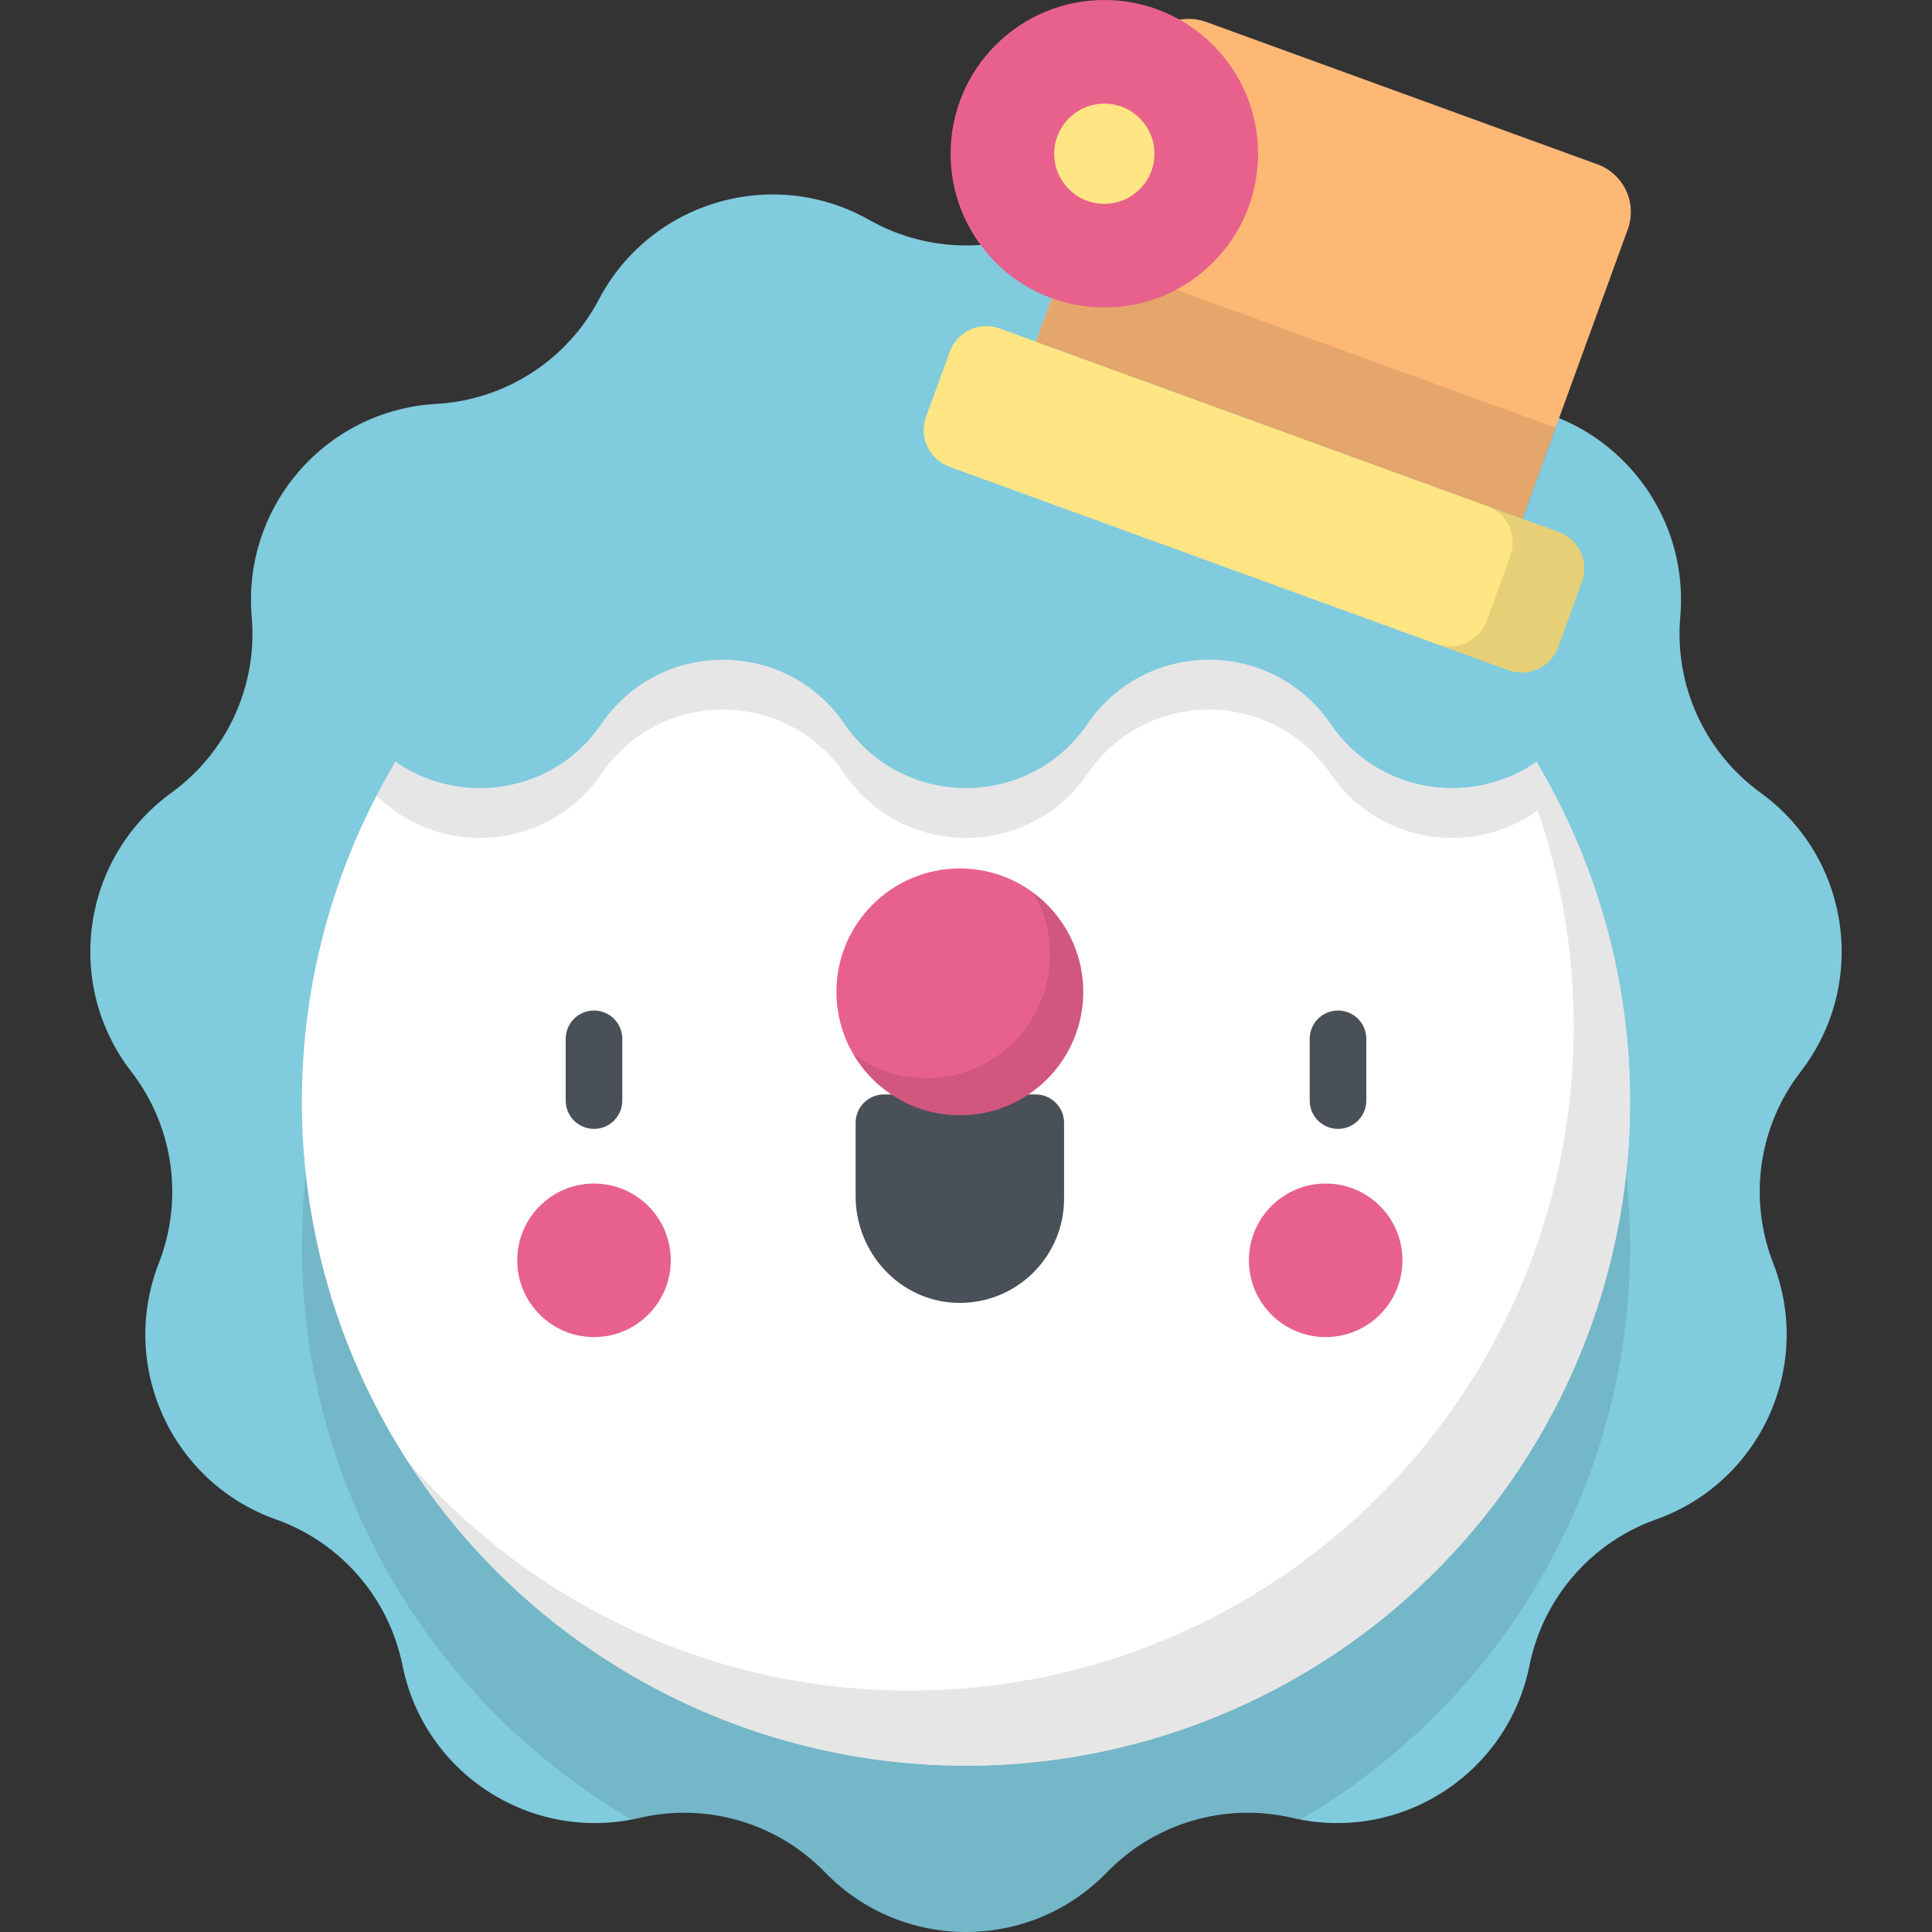 <?xml version="1.0" encoding="iso-8859-1"?>
<!-- Generator: Adobe Illustrator 19.0.0, SVG Export Plug-In . SVG Version: 6.00 Build 0)  -->
<svg version="1.1" id="Capa_1" xmlns="http://www.w3.org/2000/svg" xmlns:xlink="http://www.w3.org/1999/xlink" x="0px" y="0px"
	 viewBox="0 0 511.99 511.99" style="enable-background:new 0 0 511.99 511.99;" xml:space="preserve">
<rect x="0" y="0" width="511.99" height="511.99" fill="#333333" stroke="none"/>
<path style="fill:#80CBDE;" d="M281.617,58.292L281.617,58.292c25.541-14.459,57.979-4.934,71.649,21.038l0,0
	c8.508,16.165,24.872,26.682,43.111,27.706l0,0c29.303,1.645,51.443,27.195,48.901,56.435l0,0
	c-1.582,18.199,6.498,35.893,21.288,46.615l0,0c23.763,17.226,28.574,50.69,10.627,73.914l0,0
	c-11.17,14.454-13.939,33.709-7.293,50.725l0,0c10.677,27.339-3.367,58.092-31.021,67.925l0,0
	c-17.211,6.121-29.95,20.822-33.559,38.729l0,0c-5.798,28.771-34.239,47.049-62.819,40.371l0,0
	c-17.788-4.156-36.453,1.324-49.17,14.438l0,0c-20.433,21.069-54.241,21.069-74.673,0l0,0
	c-12.717-13.114-31.382-18.594-49.17-14.438l0,0c-28.58,6.678-57.021-11.6-62.819-40.371l0,0
	c-3.609-17.907-16.348-32.609-33.559-38.729l0,0c-27.653-9.834-41.698-40.587-31.02-67.925l0,0
	c6.646-17.016,3.877-36.27-7.293-50.725l0,0c-17.947-23.223-13.135-56.687,10.627-73.914l0,0
	c14.79-10.722,22.871-28.416,21.288-46.615l0,0c-2.542-29.239,19.597-54.79,48.901-56.435l0,0
	c18.239-1.024,34.603-11.541,43.111-27.706l0,0c13.669-25.972,46.108-35.497,71.649-21.038l0,0
	C246.268,67.291,265.72,67.291,281.617,58.292z"/>
<path style="opacity:0.1;enable-background:new    ;" d="M255.994,154.143c-97.19,0-175.978,78.788-175.978,175.978
	c0,64.876,35.108,121.549,87.359,152.065c0.703-0.134,1.407-0.272,2.111-0.436l0,0c17.788-4.156,36.453,1.324,49.17,14.438l0,0
	c20.433,21.069,54.241,21.069,74.673,0l0,0c12.717-13.114,31.382-18.594,49.17-14.438l0,0c0.702,0.164,1.403,0.301,2.105,0.435
	c52.254-30.516,87.366-87.187,87.366-152.064C431.972,232.931,353.184,154.143,255.994,154.143z"/>
<circle style="fill:#DFE3E5;" cx="255.994" cy="291.939" r="175.98"/>
<circle style="fill:#FFFFFF;" cx="255.994" cy="291.939" r="175.98"/>
<path style="opacity:0.1;enable-background:new    ;" d="M255.994,115.964c-67.938,0-126.876,38.504-156.205,94.876
	c16.801,16.673,45.562,14.742,59.592-5.794l0,0c15.486-22.668,48.922-22.668,64.408,0l0,0c15.486,22.668,48.922,22.668,64.408,0l0,0
	c15.486-22.668,48.922-22.668,64.409,0l0,0c12.797,18.731,37.841,21.968,54.895,9.743c6.173,17.948,9.538,37.202,9.538,57.246
	c0,97.19-78.788,175.978-175.978,175.978c-53.127,0-100.754-23.543-133.021-60.763c31.33,48.536,85.887,80.671,147.953,80.671
	c97.19,0,175.978-78.788,175.978-175.978S353.184,115.964,255.994,115.964z"/>
<g>
	<path style="fill:#4A5058;" d="M157.41,299.158c-4.142,0-7.5-3.358-7.5-7.5v-16.364c0-4.142,3.358-7.5,7.5-7.5s7.5,3.358,7.5,7.5
		v16.364C164.91,295.801,161.552,299.158,157.41,299.158z"/>
	<path style="fill:#4A5058;" d="M354.578,299.158c-4.142,0-7.5-3.358-7.5-7.5v-16.364c0-4.142,3.358-7.5,7.5-7.5s7.5,3.358,7.5,7.5
		v16.364C362.078,295.801,358.72,299.158,354.578,299.158z"/>
	<path style="fill:#4A5058;" d="M281.985,317.652c0,15.59-12.915,28.163-28.629,27.604c-14.968-0.532-26.615-13.289-26.615-28.266
		v-19.428c0-4.16,3.372-7.532,7.532-7.532h40.181c4.16,0,7.532,3.372,7.532,7.532v20.09H281.985z"/>
</g>
<circle style="fill:#E8618C;" cx="254.364" cy="262.849" r="32.703"/>
<path style="opacity:0.1;enable-background:new    ;" d="M273.771,236.527c2.834,4.842,4.465,10.473,4.465,16.489
	c0,18.061-14.641,32.703-32.703,32.703c-7.268,0-13.979-2.374-19.408-6.384c5.674,9.696,16.192,16.214,28.238,16.214
	c18.061,0,32.703-14.642,32.703-32.703C287.066,252.052,281.834,242.483,273.771,236.527z"/>
<g>
	<circle style="fill:#E8618C;" cx="157.414" cy="333.989" r="20.345"/>
	<circle style="fill:#E8618C;" cx="351.314" cy="333.989" r="20.345"/>
</g>
<path style="fill:#80CBDE;" d="M417.015,191.837L417.015,191.837c-15.486,22.668-48.922,22.668-64.409,0l0,0
	c-15.486-22.668-48.922-22.668-64.409,0l0,0c-15.486,22.668-48.922,22.668-64.408,0l0,0c-15.486-22.668-48.922-22.668-64.408,0l0,0
	c-15.486,22.668-48.922,22.668-64.408,0l0,0c0-21.072,58.837-92.389,161.021-92.389S417.015,173.907,417.015,191.837"/>
<path style="fill:#FFE584;" d="M399.739,177.615l-148.17-53.929c-5.35-1.947-8.109-7.863-6.162-13.214l6.284-17.265
	c1.947-5.35,7.863-8.109,13.214-6.162l148.17,53.929c5.35,1.947,8.109,7.863,6.162,13.214l-6.284,17.265
	C411.005,176.803,405.089,179.562,399.739,177.615z"/>
<path style="opacity:0.1;enable-background:new    ;" d="M413.075,140.974l-18.973-6.906c5.35,1.947,8.109,7.863,6.162,13.214
	l-6.284,17.265c-1.947,5.35-7.863,8.109-13.214,6.162l18.973,6.906c5.35,1.947,11.266-0.811,13.214-6.162l6.284-17.265
	C421.184,148.838,418.425,142.922,413.075,140.974z"/>
<path style="fill:#FDB876;" d="M423.345,43.557L319.657,5.817c-6.969-2.536-14.674,1.057-17.211,8.026l-27.918,76.705
	l128.924,46.925l27.918-76.705C433.907,53.799,430.314,46.093,423.345,43.557z"/>
<rect x="274.774" y="89.13" transform="matrix(0.94 0.342 -0.342 0.94 55.575 -111.286)" style="opacity:0.1;enable-background:new    ;" width="137.2" height="25.658"/>
<circle style="fill:#E8618C;" cx="292.654" cy="40.741" r="40.741"/>
<circle style="fill:#FFE584;" cx="292.654" cy="40.741" r="13.28"/>
<g>
</g>
<g>
</g>
<g>
</g>
<g>
</g>
<g>
</g>
<g>
</g>
<g>
</g>
<g>
</g>
<g>
</g>
<g>
</g>
<g>
</g>
<g>
</g>
<g>
</g>
<g>
</g>
<g>
</g>
</svg>
